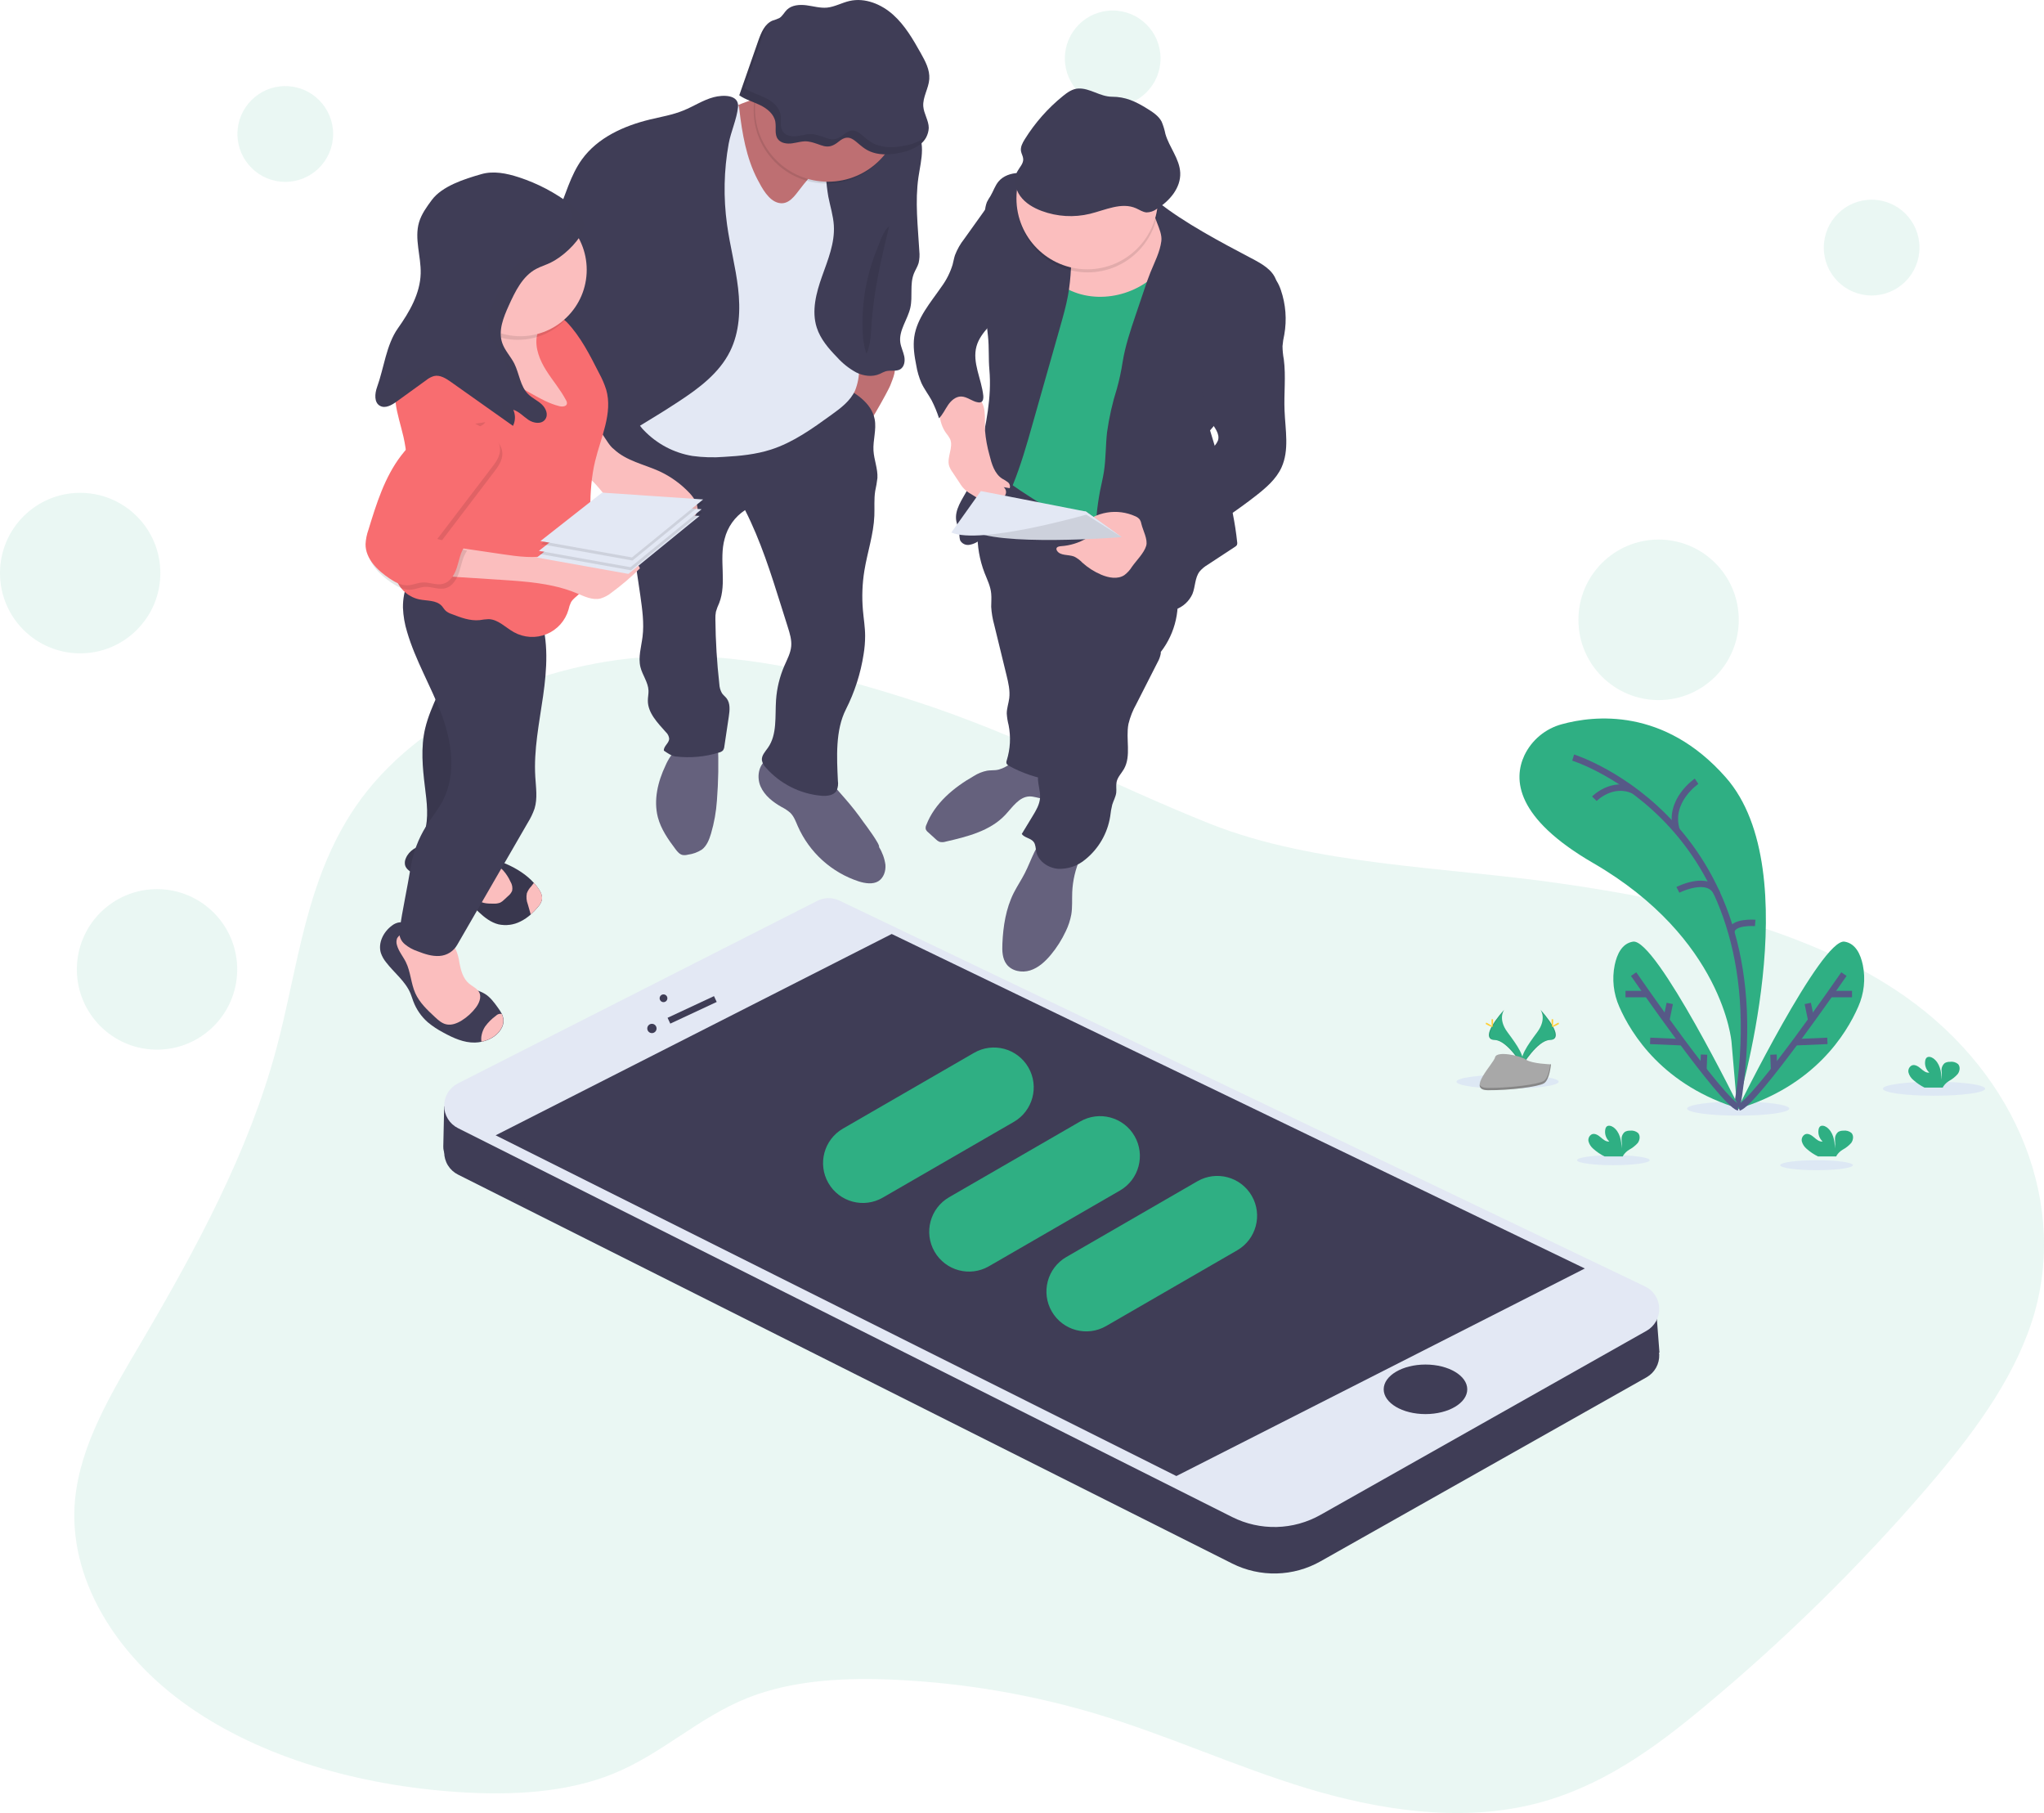 <svg width="318" height="282" viewBox="0 0 318 282" fill="none" xmlns="http://www.w3.org/2000/svg">
<g clip-path="url(#clip0)">
<path opacity="0.1" d="M142.463 109.108C130.035 105.082 116.894 101.707 103.464 102.055C83.72 102.568 64.737 111.777 55.374 125.386C47.46 136.919 46.404 150.474 42.949 163.298C38.693 179.098 30.614 194.092 21.991 208.755C17.359 216.631 12.473 224.672 11.668 233.326C10.563 245.342 17.838 257.353 29.306 265.405C40.775 273.456 56.035 277.747 71.368 278.749C79.526 279.279 88.052 278.87 95.316 275.929C103 272.829 108.619 267.158 116.333 264.093C123.483 261.255 131.817 260.89 139.838 261.307C150.225 261.833 160.513 263.597 170.482 266.562C181.662 269.909 192.05 274.727 203.205 278.122C214.36 281.518 226.83 283.439 238.261 280.709C248.993 278.146 257.506 271.831 265.182 265.432C277.553 255.147 289.056 243.86 299.574 231.684C306.507 223.629 312.966 215.123 316.063 205.711C321.978 187.714 314.053 167.338 296.322 154.944C281.633 144.671 261.872 140.136 242.521 137.381C224.872 134.843 204.454 134.591 188.234 128.127C172.764 121.946 158.69 114.363 142.463 109.108Z" fill="#2FAF83"/>
<path opacity="0.1" d="M300.888 170.437C305.28 170.437 308.84 169.948 308.84 169.345C308.84 168.742 305.28 168.254 300.888 168.254C296.497 168.254 292.937 168.742 292.937 169.345C292.937 169.948 296.497 170.437 300.888 170.437Z" fill="#6C63FF"/>
<path opacity="0.1" d="M270.426 173.529C274.818 173.529 278.378 173.041 278.378 172.438C278.378 171.835 274.818 171.346 270.426 171.346C266.035 171.346 262.474 171.835 262.474 172.438C262.474 173.041 266.035 173.529 270.426 173.529Z" fill="#6C63FF"/>
<path opacity="0.1" d="M234.545 169.345C238.936 169.345 242.497 168.857 242.497 168.254C242.497 167.651 238.936 167.162 234.545 167.162C230.153 167.162 226.593 167.651 226.593 168.254C226.593 168.857 230.153 169.345 234.545 169.345Z" fill="#6C63FF"/>
<path opacity="0.1" d="M282.617 182.018C285.74 182.018 288.271 181.67 288.271 181.24C288.271 180.81 285.74 180.462 282.617 180.462C279.495 180.462 276.964 180.81 276.964 181.24C276.964 181.67 279.495 182.018 282.617 182.018Z" fill="#6C63FF"/>
<path opacity="0.1" d="M251.002 181.24C254.125 181.24 256.656 180.892 256.656 180.462C256.656 180.032 254.125 179.683 251.002 179.683C247.88 179.683 245.349 180.032 245.349 180.462C245.349 180.892 247.88 181.24 251.002 181.24Z" fill="#6C63FF"/>
<path d="M270.254 172.19C270.254 172.19 281.41 135.597 268.51 120.94C258.875 109.975 247.906 111.298 243.002 112.644C241.733 112.982 240.553 113.593 239.543 114.433C238.532 115.273 237.717 116.323 237.153 117.51C235.433 121.212 235.749 127.222 247.854 134.237C268.124 145.983 269.387 162.096 269.387 162.096L270.254 172.19Z" fill="#2FAF83"/>
<path d="M244.747 117.834C244.747 117.834 277.628 128.124 270.254 172.19" stroke="#565987" stroke-miterlimit="10"/>
<path d="M263.947 121.522C263.947 121.522 259.419 124.577 260.85 129.164" stroke="#565987" stroke-miterlimit="10"/>
<path d="M248.047 124.239C248.047 124.239 250.799 121.422 254.182 122.976" stroke="#565987" stroke-miterlimit="10"/>
<path d="M261.043 138.41C261.043 138.41 265.902 135.945 267.157 139.034" stroke="#565987" stroke-miterlimit="10"/>
<path d="M273.069 143.555C273.069 143.555 269.418 143.266 269.353 145.012" stroke="#565987" stroke-miterlimit="10"/>
<path d="M270.705 172.483C270.705 172.483 257.63 145.887 254.055 146.469C252.334 146.744 251.563 148.425 251.209 150.109C250.769 152.288 251.018 154.551 251.921 156.583C253.776 160.839 258.755 168.922 270.705 172.483Z" fill="#2FAF83"/>
<path d="M254.151 151.517C254.151 151.517 267.863 171.415 270.512 172.29" stroke="#565987" stroke-miterlimit="10"/>
<path d="M252.892 154.623H256.092" stroke="#565987" stroke-miterlimit="10"/>
<path d="M256.725 161.903L261.741 162.117" stroke="#565987" stroke-miterlimit="10"/>
<path d="M259.777 156.08L259.233 158.694" stroke="#565987" stroke-miterlimit="10"/>
<path d="M265.11 164.039L265.014 166.415" stroke="#565987" stroke-miterlimit="10"/>
<path d="M270.32 172.483C270.32 172.483 283.395 145.887 286.97 146.469C288.69 146.744 289.461 148.425 289.816 150.109C290.256 152.288 290.007 154.551 289.103 156.583C287.249 160.839 282.27 168.922 270.32 172.483Z" fill="#2FAF83"/>
<path d="M286.874 151.517C286.874 151.517 273.162 171.415 270.512 172.29" stroke="#565987" stroke-miterlimit="10"/>
<path d="M288.133 154.623H284.933" stroke="#565987" stroke-miterlimit="10"/>
<path d="M284.3 161.903L279.283 162.117" stroke="#565987" stroke-miterlimit="10"/>
<path d="M281.248 156.08L281.792 158.694" stroke="#565987" stroke-miterlimit="10"/>
<path d="M275.911 164.039L276.011 166.415" stroke="#565987" stroke-miterlimit="10"/>
<path d="M247.889 178.695C247.534 178.404 247.275 178.013 247.145 177.572C247.088 177.351 247.108 177.116 247.203 176.907C247.297 176.698 247.46 176.529 247.665 176.426C248.143 176.243 248.652 176.574 249.041 176.911C249.43 177.249 249.87 177.624 250.376 177.555C250.117 177.319 249.922 177.019 249.813 176.685C249.703 176.352 249.681 175.995 249.75 175.651C249.771 175.508 249.831 175.373 249.922 175.262C250.187 174.979 250.669 175.103 250.985 175.324C251.994 176.036 252.276 177.407 252.283 178.64C252.332 178.182 252.332 177.72 252.283 177.262C252.263 177.034 252.299 176.805 252.389 176.594C252.478 176.384 252.618 176.198 252.795 176.054C253.034 175.923 253.304 175.858 253.576 175.868C253.801 175.836 254.031 175.851 254.25 175.914C254.468 175.976 254.671 176.083 254.846 176.229C255.228 176.643 255.128 177.335 254.794 177.789C254.419 178.206 253.976 178.555 253.483 178.822C253.106 179.046 252.785 179.352 252.544 179.718C252.517 179.769 252.494 179.822 252.475 179.876H249.633C249.001 179.563 248.414 179.166 247.889 178.695Z" fill="#2FAF83"/>
<path d="M297.668 167.982C297.312 167.692 297.052 167.3 296.925 166.859C296.867 166.638 296.888 166.403 296.982 166.195C297.077 165.987 297.24 165.818 297.444 165.716C297.922 165.533 298.432 165.864 298.821 166.198C299.209 166.532 299.653 166.914 300.159 166.842C299.898 166.606 299.703 166.307 299.593 165.973C299.482 165.639 299.46 165.282 299.529 164.937C299.55 164.795 299.611 164.661 299.705 164.552C299.97 164.269 300.448 164.39 300.765 164.614C301.773 165.323 302.055 166.68 302.062 167.93C302.113 167.472 302.113 167.01 302.062 166.552C302.042 166.324 302.079 166.095 302.168 165.884C302.257 165.674 302.397 165.488 302.575 165.344C302.815 165.216 303.084 165.153 303.356 165.161C303.58 165.126 303.808 165.138 304.027 165.198C304.246 165.257 304.45 165.362 304.625 165.506C305.011 165.915 304.911 166.608 304.574 167.062C304.201 167.486 303.757 167.843 303.263 168.116C302.886 168.339 302.564 168.645 302.323 169.011C302.295 169.062 302.272 169.115 302.255 169.17H299.412C298.781 168.853 298.194 168.454 297.668 167.982Z" fill="#2FAF83"/>
<path d="M281.076 178.695C280.721 178.404 280.462 178.013 280.333 177.572C280.275 177.351 280.295 177.116 280.39 176.907C280.484 176.698 280.648 176.529 280.852 176.426C281.33 176.243 281.84 176.574 282.228 176.911C282.617 177.249 283.058 177.624 283.564 177.555C283.303 177.319 283.109 177.02 282.998 176.686C282.888 176.352 282.866 175.996 282.934 175.651C282.958 175.508 283.018 175.374 283.109 175.262C283.374 174.979 283.856 175.103 284.173 175.324C285.181 176.036 285.463 177.407 285.47 178.64C285.525 178.183 285.53 177.721 285.487 177.262C285.467 177.034 285.504 176.805 285.593 176.594C285.683 176.384 285.822 176.198 286 176.054C286.239 175.923 286.508 175.858 286.781 175.868C287.006 175.836 287.235 175.851 287.454 175.914C287.673 175.976 287.876 176.083 288.05 176.229C288.432 176.643 288.333 177.335 287.999 177.789C287.623 178.206 287.18 178.555 286.688 178.822C286.311 179.046 285.99 179.352 285.748 179.718C285.721 179.769 285.698 179.822 285.68 179.876H282.838C282.2 179.564 281.607 179.167 281.076 178.695Z" fill="#2FAF83"/>
<path d="M234.029 157.041C234.029 157.041 232.962 158.436 234.521 160.54C236.079 162.644 237.359 164.424 236.843 165.736C236.843 165.736 234.493 161.828 232.58 161.773C230.667 161.717 231.923 159.393 234.029 157.041Z" fill="#2FAF83"/>
<path opacity="0.1" d="M234.029 157.041C233.934 157.175 233.86 157.322 233.808 157.478C231.943 159.672 230.949 161.721 232.742 161.773C234.414 161.821 236.42 164.81 236.898 165.561C236.898 165.619 236.864 165.678 236.843 165.733C236.843 165.733 234.493 161.824 232.58 161.769C230.667 161.714 231.923 159.393 234.029 157.041Z" fill="black"/>
<path d="M232.047 158.818C232.047 159.31 232.102 159.706 232.171 159.706C232.239 159.706 232.291 159.31 232.291 158.818C232.291 158.325 232.222 158.56 232.157 158.56C232.091 158.56 232.047 158.329 232.047 158.818Z" fill="#FFD037"/>
<path d="M231.365 159.403C231.795 159.641 232.174 159.782 232.205 159.724C232.236 159.665 231.916 159.424 231.486 159.19C231.056 158.956 231.224 159.124 231.19 159.19C231.155 159.255 230.935 159.169 231.365 159.403Z" fill="#FFD037"/>
<path d="M239.654 157.041C239.654 157.041 240.721 158.436 239.162 160.54C237.604 162.644 236.324 164.424 236.843 165.736C236.843 165.736 239.19 161.828 241.103 161.773C243.016 161.717 241.76 159.393 239.654 157.041Z" fill="#2FAF83"/>
<path opacity="0.1" d="M239.654 157.041C239.749 157.175 239.823 157.322 239.875 157.478C241.74 159.672 242.734 161.721 240.941 161.773C239.269 161.821 237.263 164.81 236.785 165.561C236.801 165.619 236.82 165.677 236.843 165.733C236.843 165.733 239.19 161.824 241.103 161.769C243.016 161.714 241.76 159.393 239.654 157.041Z" fill="black"/>
<path d="M241.636 158.818C241.636 159.31 241.581 159.706 241.512 159.706C241.444 159.706 241.392 159.31 241.392 158.818C241.392 158.325 241.461 158.56 241.526 158.56C241.592 158.56 241.636 158.329 241.636 158.818Z" fill="#FFD037"/>
<path d="M242.318 159.403C241.888 159.641 241.509 159.782 241.478 159.724C241.447 159.665 241.767 159.424 242.197 159.19C242.627 158.956 242.459 159.124 242.493 159.19C242.528 159.255 242.748 159.169 242.318 159.403Z" fill="#FFD037"/>
<path d="M241.296 165.554C241.296 165.554 238.319 165.464 237.421 164.824C236.523 164.183 232.838 163.419 232.604 164.445C232.37 165.471 228.131 169.549 231.489 169.576C234.848 169.604 239.307 169.053 240.202 168.505C241.096 167.958 241.296 165.554 241.296 165.554Z" fill="#A8A8A8"/>
<path opacity="0.2" d="M231.441 169.218C234.803 169.245 239.255 168.694 240.153 168.147C240.842 167.734 241.106 166.239 241.186 165.55H241.282C241.282 165.55 241.096 167.961 240.198 168.502C239.3 169.042 234.851 169.6 231.486 169.573C230.515 169.573 230.182 169.228 230.199 168.708C230.347 169.022 230.718 169.214 231.441 169.218Z" fill="black"/>
<path opacity="0.1" d="M44.384 28.29C48.495 28.29 51.827 24.955 51.827 20.841C51.827 16.728 48.495 13.393 44.384 13.393C40.274 13.393 36.941 16.728 36.941 20.841C36.941 24.955 40.274 28.29 44.384 28.29Z" fill="#2FAF83"/>
<path opacity="0.1" d="M173.111 16.533C177.222 16.533 180.554 13.198 180.554 9.085C180.554 4.971 177.222 1.636 173.111 1.636C169.001 1.636 165.668 4.971 165.668 9.085C165.668 13.198 169.001 16.533 173.111 16.533Z" fill="#2FAF83"/>
<path opacity="0.1" d="M291.185 45.96C295.296 45.96 298.628 42.625 298.628 38.511C298.628 34.397 295.296 31.062 291.185 31.062C287.075 31.062 283.742 34.397 283.742 38.511C283.742 42.625 287.075 45.96 291.185 45.96Z" fill="#2FAF83"/>
<path opacity="0.1" d="M12.473 101.624C19.362 101.624 24.946 96.035 24.946 89.141C24.946 82.246 19.362 76.657 12.473 76.657C5.584 76.657 0 82.246 0 89.141C0 96.035 5.584 101.624 12.473 101.624Z" fill="#2FAF83"/>
<path opacity="0.1" d="M24.43 163.267C31.319 163.267 36.904 157.678 36.904 150.784C36.904 143.889 31.319 138.3 24.43 138.3C17.541 138.3 11.957 143.889 11.957 150.784C11.957 157.678 17.541 163.267 24.43 163.267Z" fill="#2FAF83"/>
<path opacity="0.1" d="M258.039 108.894C264.928 108.894 270.512 103.305 270.512 96.411C270.512 89.516 264.928 83.927 258.039 83.927C251.15 83.927 245.566 89.516 245.566 96.411C245.566 103.305 251.15 108.894 258.039 108.894Z" fill="#2FAF83"/>
<path d="M154.895 119.787C154.455 119.828 154.007 119.807 153.57 119.876C152.837 120.022 152.137 120.304 151.506 120.706C148.375 122.49 145.419 124.942 144.122 128.303C144.015 128.51 143.981 128.746 144.025 128.974C144.102 129.163 144.228 129.327 144.39 129.45L145.608 130.559C145.762 130.719 145.946 130.847 146.148 130.937C146.477 131.023 146.823 131.013 147.146 130.906C150.494 130.138 154.052 129.253 156.402 126.746C157.517 125.558 158.546 123.923 160.187 123.878C160.875 123.878 161.519 124.143 162.197 124.222C162.875 124.301 163.69 124.012 163.852 123.351C163.904 123.022 163.866 122.685 163.742 122.376L162.73 119.005C162.455 118.082 159.678 118.034 158.752 118.199C157.342 118.444 156.392 119.649 154.895 119.787Z" fill="#65617D"/>
<path d="M166.814 138.779C166.766 139.932 166.859 141.1 166.67 142.243C166.503 143.145 166.215 144.019 165.813 144.843C165.194 146.168 164.408 147.407 163.473 148.531C162.603 149.565 161.56 150.536 160.27 150.942C158.979 151.348 157.393 151.056 156.588 149.967C155.931 149.082 155.9 147.901 155.948 146.796C156.065 144.079 156.492 141.324 157.71 138.892C158.233 137.859 158.897 136.874 159.43 135.831C160.545 133.665 161.182 131.096 163.105 129.601C164.312 130.159 165.602 130.514 166.924 130.652C167.437 130.707 168.903 130.741 169.075 131.399C169.192 131.843 168.229 133.086 168.043 133.524C167.308 135.183 166.892 136.966 166.814 138.779Z" fill="#65617D"/>
<path d="M153.175 89.113C153.587 90.167 154.11 91.2 154.207 92.323C154.276 93.012 154.207 93.7 154.207 94.389C154.265 95.333 154.422 96.268 154.675 97.179L156.591 105.03C156.877 106.205 157.163 107.41 157.015 108.608C156.915 109.407 156.626 110.182 156.629 110.984C156.666 111.593 156.763 112.196 156.918 112.786C157.281 114.606 157.182 116.489 156.629 118.261C156.573 118.395 156.552 118.541 156.571 118.685C156.619 118.908 156.836 119.046 157.032 119.153C159.095 120.283 161.344 121.033 163.673 121.367C165.774 116.364 167.242 111.118 168.043 105.75C168.531 102.499 168.769 99.207 169.395 95.98C169.409 95.794 169.488 95.618 169.619 95.484C169.853 95.288 170.207 95.412 170.482 95.543C173.999 97.235 177.382 99.192 180.602 101.397C181.734 99.93 182.53 98.231 182.934 96.421C183.338 94.611 183.339 92.735 182.938 90.925C182.534 89.364 181.957 87.853 181.218 86.42C180.43 84.677 179.449 83.029 178.293 81.506C175.74 78.303 171.996 76.258 168.142 74.87C165.799 74.023 163.387 73.396 160.978 72.756C159.63 72.394 157.369 71.216 156.058 72.132C154.682 73.086 153.766 75.452 153.202 76.954C152.505 78.816 152.126 80.782 152.08 82.77C152.024 84.936 152.396 87.092 153.175 89.113Z" fill="#3F3D56"/>
<path d="M180.836 98.58C180.117 99.365 180.722 100.619 180.585 101.68C180.495 102.158 180.324 102.618 180.079 103.04L176.786 109.511C176.236 110.482 175.823 111.525 175.561 112.61C175.11 114.945 176.036 117.569 174.852 119.632C174.47 120.296 173.878 120.868 173.72 121.619C173.603 122.166 173.72 122.738 173.662 123.292C173.582 123.943 173.235 124.529 173.042 125.155C172.892 125.758 172.785 126.37 172.722 126.987C172.305 129.621 170.927 132.006 168.855 133.682C167.667 134.689 166.143 135.208 164.588 135.135C163.053 135.004 161.529 133.961 161.216 132.453C161.109 131.94 161.13 131.368 160.81 130.951C160.356 130.355 159.399 130.331 158.962 129.722L160.655 126.932C161.182 126.068 161.718 125.166 161.804 124.157C161.908 122.92 161.312 121.688 161.526 120.465C161.708 119.415 162.462 118.54 162.689 117.5C162.971 116.209 162.406 114.903 162.1 113.615C161.35 110.444 162.19 107.138 163.026 103.973C164.137 99.785 165.276 95.532 167.527 91.83C172.017 94.251 176.146 96.576 180.836 98.58Z" fill="#3F3D56"/>
<path d="M180.877 32.984C181.146 33.714 181.001 34.523 180.95 35.298C180.829 37.02 181.194 38.742 181.111 40.488C181.029 42.234 180.492 43.901 180.12 45.598C179.064 50.444 179.319 55.492 178.362 60.358C177.182 66.385 174.164 71.998 173.569 78.114C173.38 80.056 173.404 82.136 172.34 83.776C166.022 80.992 160.05 77.481 154.544 73.314C155.755 64.322 156.953 55.286 156.791 46.215C156.713 45.121 156.789 44.022 157.018 42.95C157.305 42.05 157.718 41.194 158.243 40.409C159.575 38.243 161.041 36.163 162.503 34.086C163.439 32.757 164.45 31.362 165.944 30.739C167.437 30.115 169.206 30.394 170.833 30.691C172.792 31.049 174.749 31.407 176.703 31.765C177.925 31.989 180.354 31.562 180.877 32.984Z" fill="#2FAF83"/>
<path d="M133.761 67.439C132.958 66.635 132.083 65.907 131.146 65.266C132.368 63.778 132.127 61.626 132.426 59.721C132.671 58.484 133.044 57.276 133.537 56.115C133.661 55.788 133.837 55.427 134.177 55.341C134.387 55.315 134.599 55.348 134.79 55.437C135.822 55.802 137.976 55.782 138.778 56.45C139.745 57.262 138.86 58.964 138.496 59.979C138.238 60.661 134.274 67.955 133.761 67.439Z" fill="#BE6F72"/>
<path d="M136.758 131.75C137.276 132.59 137.615 133.528 137.752 134.505C137.835 135.483 137.477 136.554 136.644 137.071C135.812 137.587 134.618 137.415 133.627 137.105C131.525 136.421 129.591 135.3 127.951 133.817C126.312 132.333 125.004 130.52 124.113 128.496C123.8 127.773 123.528 127.005 122.974 126.447C122.562 126.085 122.105 125.778 121.615 125.534C120.262 124.77 118.958 123.764 118.332 122.338C117.706 120.913 117.988 119.008 119.285 118.161C119.689 117.927 120.136 117.777 120.599 117.717C121.063 117.658 121.533 117.692 121.983 117.817C122.88 118.072 123.738 118.446 124.536 118.929C125.871 119.656 127.502 120.283 128.665 121.25C129.697 122.101 130.623 123.251 131.504 124.253C132.513 125.406 133.458 126.613 134.336 127.869C134.618 128.238 136.995 131.416 136.758 131.75Z" fill="#65617D"/>
<path d="M111.536 124.522C111.419 126.255 111.114 127.969 110.625 129.636C110.346 130.572 109.978 131.547 109.204 132.143C108.549 132.568 107.807 132.84 107.032 132.938C106.762 133.012 106.48 133.029 106.203 132.99C105.728 132.89 105.391 132.48 105.099 132.091C103.949 130.569 102.831 128.961 102.346 127.115C101.658 124.439 102.346 121.57 103.54 119.07C103.969 118.062 104.595 117.15 105.381 116.388C106.352 115.589 107.518 115.065 108.76 114.869C110.029 114.614 111.588 114.07 111.681 115.616C111.817 118.585 111.769 121.559 111.536 124.522Z" fill="#65617D"/>
<path d="M130.575 59.793C132.949 61.023 135.585 62.586 136.08 65.214C136.386 66.819 135.798 68.461 135.894 70.094C135.98 71.53 136.583 72.918 136.507 74.35C136.427 75.027 136.312 75.699 136.163 76.365C135.96 77.635 136.08 78.93 136.029 80.215C135.915 83.108 134.948 85.89 134.48 88.745C134.149 90.783 134.072 92.855 134.25 94.913C134.363 96.242 134.594 97.564 134.594 98.9C134.594 99.863 134.514 100.823 134.356 101.772C133.895 104.755 132.966 107.645 131.604 110.337C129.949 113.598 130.183 117.806 130.358 121.46C130.435 121.964 130.37 122.479 130.172 122.948C129.739 123.737 128.658 123.85 127.764 123.774C124.446 123.471 121.369 121.912 119.161 119.415C118.839 119.101 118.621 118.696 118.535 118.254C118.459 117.517 119.051 116.911 119.478 116.302C120.93 114.235 120.562 111.436 120.734 108.898C120.859 107.051 121.301 105.24 122.038 103.543C122.465 102.561 122.998 101.593 123.094 100.526C123.184 99.531 122.881 98.546 122.582 97.595L121.549 94.317C119.949 89.224 118.339 84.099 115.917 79.344C114.327 80.378 113.19 81.978 112.734 83.82C111.832 87.064 113.116 90.687 111.887 93.807C111.684 94.24 111.515 94.688 111.382 95.147C111.309 95.543 111.282 95.946 111.299 96.349C111.331 99.705 111.535 103.058 111.911 106.394C111.93 106.899 112.072 107.392 112.324 107.83C112.527 108.123 112.823 108.34 113.04 108.619C113.642 109.4 113.529 110.495 113.384 111.47L112.696 116.078C112.684 116.311 112.606 116.537 112.472 116.729C112.31 116.886 112.108 116.995 111.887 117.045C109.701 117.725 107.396 117.936 105.123 117.665C104.452 117.586 103.843 117.135 103.282 116.756C103.223 116.067 104.08 115.609 104.111 114.924C104.078 114.518 103.889 114.141 103.585 113.87C102.304 112.424 100.777 110.888 100.79 108.956C100.79 108.45 100.911 107.944 100.894 107.437C100.849 106.139 99.954 105.027 99.641 103.777C99.256 102.231 99.769 100.626 99.965 99.045C100.233 96.917 99.916 94.761 99.621 92.636L98.468 84.84C98.334 83.63 98.094 82.433 97.752 81.265C97.318 80.115 96.809 78.994 96.228 77.911C95.127 75.672 94.222 73.344 93.32 71.023C93.034 70.393 92.854 69.719 92.787 69.029C92.735 67.848 93.344 66.733 94.101 65.823C95.519 64.134 97.454 62.96 99.607 62.483C99.967 62.383 100.345 62.367 100.711 62.438C101.02 62.541 101.309 62.693 101.568 62.889C104.228 64.63 107.255 65.731 110.411 66.106C113.567 66.481 116.767 66.119 119.76 65.049C120.104 65.31 120.741 65.197 121.136 65.011C122.241 64.504 123.143 63.661 124.113 62.944C125.919 61.574 128.355 60.272 130.575 59.793Z" fill="#3F3D56"/>
<path d="M59.255 148.232C59.438 148.759 59.713 149.25 60.068 149.682C61.313 151.307 63.051 152.605 63.853 154.503C64.021 154.909 64.145 155.336 64.3 155.749C64.771 156.997 65.538 158.11 66.537 158.993C67.298 159.626 68.125 160.174 69.004 160.629C70.525 161.459 72.169 162.21 73.897 162.165C74.244 162.158 74.59 162.116 74.929 162.041C75.466 161.93 75.985 161.739 76.467 161.476C77.578 160.863 78.531 159.665 78.311 158.415C78.267 158.177 78.192 157.945 78.088 157.726C77.905 157.378 77.694 157.045 77.458 156.731C76.876 155.925 76.278 155.099 75.428 154.582C74.471 153.997 73.267 153.852 72.407 153.129C72.067 152.821 71.774 152.466 71.536 152.075C70.756 150.876 70.175 149.558 69.816 148.173C69.554 147.14 69.379 146.007 68.625 145.25C67.871 144.492 66.836 144.32 65.831 144.148C65.492 144.078 65.145 144.044 64.799 144.048C64.307 144.065 63.797 144.206 63.336 143.975C62.875 143.745 62.721 143.418 62.163 143.462C61.719 143.522 61.301 143.705 60.955 143.989C59.648 144.957 58.781 146.679 59.255 148.232Z" fill="#3F3D56"/>
<path d="M71.481 149.799C71.705 150.966 72.049 152.209 72.95 152.97C73.525 153.466 74.327 153.776 74.612 154.475C74.898 155.174 74.53 156.053 74.055 156.693C73.449 157.503 72.697 158.193 71.839 158.728C71.11 159.179 70.239 159.524 69.403 159.324C68.715 159.162 68.171 158.666 67.658 158.188C66.482 157.096 65.277 155.963 64.617 154.499C63.928 152.957 63.894 151.169 63.144 149.651C62.707 148.766 62.032 147.991 61.767 147.04C61.649 146.697 61.649 146.323 61.767 145.98C61.896 145.734 62.09 145.529 62.328 145.387C62.566 145.245 62.839 145.173 63.116 145.177C63.67 145.196 64.217 145.312 64.73 145.522C66.284 146.076 67.874 146.521 69.489 146.854C70.132 146.975 70.521 146.971 70.865 147.595C71.183 148.293 71.391 149.037 71.481 149.799Z" fill="#FBBEBE"/>
<path d="M75.472 159.668C75.217 160.059 75.037 160.493 74.939 160.95C74.858 161.304 74.845 161.671 74.901 162.031C75.439 161.919 75.957 161.729 76.439 161.466C77.551 160.853 78.504 159.655 78.284 158.405C78.239 158.166 78.164 157.935 78.06 157.716C77.896 157.679 77.725 157.686 77.564 157.736C77.403 157.786 77.259 157.878 77.145 158.002C76.504 158.467 75.94 159.029 75.472 159.668Z" fill="#FBBEBE"/>
<path d="M63.14 133.503C62.991 133.825 62.946 134.187 63.013 134.536C63.171 135.225 63.877 135.621 64.513 135.934L70.566 138.896C70.986 139.09 71.394 139.308 71.791 139.547C72.823 140.18 73.635 141.076 74.516 141.895C75.397 142.715 76.377 143.483 77.544 143.772C78.708 144.028 79.925 143.868 80.985 143.321C81.556 143.036 82.086 142.676 82.561 142.25C82.972 141.889 83.352 141.494 83.696 141.069C83.992 140.756 84.204 140.373 84.312 139.957C84.426 139.326 84.112 138.706 83.748 138.186C83.538 137.887 83.308 137.601 83.06 137.332C80.764 134.794 77.004 133.479 73.769 132.962C72.482 132.756 71.261 132.274 70.022 131.881C68.783 131.488 67.472 131.192 66.186 131.375C64.899 131.557 63.632 132.298 63.14 133.503Z" fill="#3F3D56"/>
<path opacity="0.1" d="M63.14 133.503C62.991 133.825 62.946 134.187 63.013 134.536C63.171 135.225 63.877 135.621 64.513 135.934L70.566 138.896C70.986 139.09 71.394 139.308 71.791 139.547C72.823 140.18 73.635 141.076 74.516 141.895C75.397 142.715 76.377 143.483 77.544 143.772C78.708 144.028 79.925 143.868 80.985 143.321C81.556 143.036 82.086 142.676 82.561 142.25C82.972 141.889 83.352 141.494 83.696 141.069C83.992 140.756 84.204 140.373 84.312 139.957C84.426 139.326 84.112 138.706 83.748 138.186C83.538 137.887 83.308 137.601 83.06 137.332C80.764 134.794 77.004 133.479 73.769 132.962C72.482 132.756 71.261 132.274 70.022 131.881C68.783 131.488 67.472 131.192 66.186 131.375C64.899 131.557 63.632 132.298 63.14 133.503Z" fill="black"/>
<path d="M78.287 135.394C78.752 135.917 79.135 136.508 79.422 137.146C79.681 137.565 79.773 138.065 79.68 138.548C79.545 138.873 79.328 139.158 79.051 139.375L78.449 139.932C78.267 140.122 78.055 140.28 77.822 140.401C77.493 140.524 77.141 140.577 76.79 140.556C75.981 140.556 75.111 140.556 74.454 140.07C73.556 139.423 73.394 138.083 73.803 137.053C74.213 136.024 75.07 135.246 75.933 134.55C76.635 133.982 77.795 134.874 78.287 135.394Z" fill="#FBBEBE"/>
<path d="M81.962 138.954C81.851 139.526 81.904 140.117 82.117 140.659C82.268 141.176 82.416 141.692 82.564 142.219C82.564 142.219 82.564 142.219 82.564 142.24C82.975 141.879 83.355 141.484 83.7 141.059C83.996 140.746 84.208 140.363 84.316 139.946C84.429 139.316 84.116 138.696 83.751 138.176C83.541 137.876 83.311 137.591 83.063 137.322C82.901 137.532 82.76 137.739 82.643 137.873C82.342 138.181 82.11 138.55 81.962 138.954Z" fill="#FBBEBE"/>
<path d="M66.151 113.288C65.439 116.284 65.742 119.418 66.12 122.476C66.409 124.804 66.733 127.215 66.044 129.457C65.79 130.293 65.387 131.144 65.542 132.008C65.835 133.637 67.796 134.264 69.42 134.571C69.888 134.69 70.375 134.719 70.855 134.657C71.336 134.526 71.782 134.29 72.162 133.968C74.471 132.288 76.224 129.955 77.196 127.27C77.812 125.472 78.008 123.561 78.198 121.67C78.514 118.488 78.834 115.268 78.37 112.107C78.232 111.177 78.026 110.258 77.939 109.321C77.831 107.692 77.921 106.056 78.208 104.448C78.8 100.466 79.698 96.536 80.892 92.691C77.615 93.127 74.285 92.525 71.367 90.969C71.932 91.273 71.285 96.104 71.216 96.782C71.007 98.805 70.643 100.808 70.125 102.775C69.165 106.449 67.022 109.638 66.151 113.288Z" fill="#3F3D56"/>
<path opacity="0.1" d="M66.151 113.288C65.439 116.284 65.742 119.418 66.12 122.476C66.409 124.804 66.733 127.215 66.044 129.457C65.79 130.293 65.387 131.144 65.542 132.008C65.835 133.637 67.796 134.264 69.42 134.571C69.888 134.69 70.375 134.719 70.855 134.657C71.336 134.526 71.782 134.29 72.162 133.968C74.471 132.288 76.224 129.955 77.196 127.27C77.812 125.472 78.008 123.561 78.198 121.67C78.514 118.488 78.834 115.268 78.37 112.107C78.232 111.177 78.026 110.258 77.939 109.321C77.831 107.692 77.921 106.056 78.208 104.448C78.8 100.466 79.698 96.536 80.892 92.691C77.615 93.127 74.285 92.525 71.367 90.969C71.932 91.273 71.285 96.104 71.216 96.782C71.007 98.805 70.643 100.808 70.125 102.775C69.165 106.449 67.022 109.638 66.151 113.288Z" fill="black"/>
<path d="M84.016 95.732C85.392 99.724 85.09 104.083 84.494 108.264C83.899 112.445 83.022 116.625 83.28 120.837C83.379 122.49 83.648 124.188 83.166 125.768C82.898 126.54 82.544 127.278 82.11 127.969L71.13 146.971C70.85 147.465 70.452 147.88 69.971 148.181C69.491 148.481 68.943 148.658 68.377 148.693C67.204 148.776 66.051 148.39 64.957 147.96C64.23 147.719 63.554 147.344 62.965 146.854C62.672 146.611 62.444 146.3 62.297 145.949C62.151 145.597 62.092 145.216 62.125 144.836C62.617 141.537 63.357 138.159 63.904 134.85C64.276 132.604 65.088 130.454 66.292 128.523C67.142 127.146 68.188 125.91 68.921 124.477C71.027 120.372 70.297 115.365 68.673 111.046C67.049 106.728 64.63 102.72 63.34 98.305C62.957 97.076 62.739 95.802 62.69 94.517C62.674 93.189 62.919 91.871 63.413 90.638C63.907 89.405 64.638 88.282 65.566 87.333C65.837 87.026 66.178 86.79 66.561 86.644C67.007 86.54 67.473 86.549 67.916 86.668C74.031 87.856 81.996 89.837 84.016 95.732Z" fill="#3F3D56"/>
<path d="M182.711 36.145C182.911 37.654 182.367 39.179 181.593 40.484C178.665 45.375 171.914 47.537 166.694 45.261C164.543 44.321 162.723 42.771 160.941 41.242C160.342 40.725 159.719 40.185 159.416 39.455C158.883 38.163 159.526 36.624 160.576 35.701C161.625 34.778 162.984 34.324 164.337 33.914C168.8 32.523 181.648 28.135 182.711 36.145Z" fill="#FBBEBE"/>
<path d="M180.099 31.359C184.163 34.63 190.078 37.747 194.682 40.171C196.248 40.998 197.985 41.927 198.549 43.615C198.852 44.517 198.752 45.498 198.653 46.449C198.46 48.278 198.26 50.134 197.555 51.832C196.726 53.819 195.26 55.458 194.083 57.262C192.019 60.424 190.807 64.15 188.258 66.943C189.978 72.663 191.86 78.376 192.473 84.313C192.507 84.476 192.489 84.646 192.421 84.798C192.351 84.899 192.259 84.982 192.153 85.043L187.872 87.853C187.406 88.126 186.988 88.475 186.637 88.886C185.88 89.871 185.98 91.255 185.512 92.402C185.255 92.962 184.888 93.464 184.433 93.878C183.978 94.292 183.444 94.61 182.862 94.813C181.693 95.216 180.447 95.348 179.219 95.198C177.655 95.1 176.15 94.569 174.869 93.666C173.778 92.84 173.001 91.679 172.251 90.536C171.695 89.756 171.233 88.913 170.874 88.025C170.417 86.758 170.389 85.377 170.406 84.027C170.418 81.458 170.663 78.896 171.139 76.372C171.339 75.369 171.587 74.381 171.745 73.372C172.061 71.34 172 69.267 172.234 67.225C172.553 64.928 173.065 62.662 173.765 60.451C174.147 59.082 174.446 57.69 174.659 56.284C175.062 53.812 175.864 51.425 176.665 49.053L178.042 44.985C178.334 44.107 178.63 43.233 178.978 42.375C179.625 40.774 180.457 39.214 180.677 37.506C180.922 35.643 178.912 33.432 179.59 31.682C179.645 31.489 179.945 31.235 180.099 31.359Z" fill="#3F3D56"/>
<path d="M197.448 42.654C198.402 43.084 198.928 44.111 199.269 45.102C200.037 47.338 200.221 49.732 199.805 52.059C199.671 52.644 199.579 53.238 199.53 53.836C199.537 54.529 199.605 55.221 199.733 55.902C200.077 58.536 199.733 61.212 199.847 63.871C199.964 66.86 200.614 70.018 199.362 72.735C198.529 74.54 196.953 75.883 195.398 77.102C189.607 81.618 183.219 85.308 176.414 88.067C177.588 86.654 177.608 84.53 176.827 82.866C176.046 81.203 174.594 79.953 173.042 78.982C175.017 78.543 176.93 77.859 178.737 76.947C182.343 75.115 185.433 72.432 188.485 69.777C188.935 69.453 189.286 69.009 189.497 68.496C189.806 67.463 188.953 66.481 188.361 65.576C186.568 62.821 186.985 59.222 187.735 56.033C188.571 52.538 189.799 49.056 192.039 46.246C193.436 44.489 195.26 43.14 197.448 42.654Z" fill="#3F3D56"/>
<path d="M176.112 88.153C175.802 88.657 175.401 89.099 174.928 89.454C173.896 90.143 172.478 89.881 171.325 89.392C170.254 88.938 169.266 88.308 168.401 87.529C168.029 87.133 167.589 86.807 167.103 86.565C166.202 86.221 164.943 86.479 164.437 85.649C164.378 85.562 164.349 85.458 164.354 85.353C164.385 85.053 164.777 84.971 165.08 84.953C166.485 84.86 167.848 84.439 169.061 83.724C168.674 83.444 168.342 83.093 168.084 82.691C167.977 82.55 167.919 82.379 167.919 82.202C167.961 82.01 168.066 81.838 168.218 81.713C169.324 80.668 170.716 79.977 172.216 79.726C173.716 79.476 175.257 79.679 176.642 80.308C176.912 80.417 177.149 80.595 177.33 80.824C177.457 81.035 177.542 81.269 177.581 81.513C177.805 82.477 178.613 83.924 178.321 84.898C177.997 86.017 176.776 87.206 176.112 88.153Z" fill="#FBBEBE"/>
<path d="M152.648 83.81C156.929 78.861 158.842 72.349 160.617 66.051L161.887 61.574L164.949 50.791C165.4 49.2 165.851 47.609 166.15 45.987C166.663 43.188 166.711 40.326 166.68 37.481C166.636 36.302 166.367 35.143 165.885 34.065C165.586 33.322 165.441 32.529 165.197 31.762C164.886 30.691 164.422 29.671 163.817 28.735C163.649 28.456 163.439 28.205 163.195 27.991C162.771 27.703 162.291 27.508 161.787 27.419C160.693 27.093 159.56 26.921 158.419 26.906C157.276 26.947 156.099 27.343 155.363 28.211C154.802 28.876 154.544 29.737 154.1 30.484C153.894 30.79 153.706 31.108 153.539 31.438C153.35 31.938 153.246 32.467 153.23 33.001C153.051 35.171 152.898 37.343 152.772 39.517C152.714 40.505 152.662 41.5 152.7 42.492C152.731 43.264 152.813 44.032 152.896 44.8L153.711 52.321C153.901 54.087 153.766 55.74 153.925 57.51C154.31 61.784 153.391 66.058 152.449 70.252C151.998 72.246 151.533 74.267 150.57 76.072C149.72 77.67 148.447 79.292 148.784 81.072C148.901 81.692 149.214 82.271 149.262 82.897C149.239 83.286 149.277 83.675 149.376 84.051C149.516 84.307 149.734 84.511 149.998 84.635C150.262 84.759 150.559 84.796 150.845 84.74C151.526 84.62 152.155 84.296 152.648 83.81Z" fill="#3F3D56"/>
<path d="M153.171 64.005C153.302 64.993 153.202 65.996 153.25 66.991C153.358 68.273 153.589 69.541 153.938 70.779C154.282 72.156 154.723 73.699 155.938 74.464C156.242 74.622 156.533 74.805 156.808 75.011C156.943 75.118 157.043 75.264 157.093 75.429C157.144 75.594 157.143 75.77 157.09 75.934L156.144 75.776C156.251 75.858 156.34 75.962 156.405 76.081C156.469 76.2 156.508 76.331 156.518 76.466C156.528 76.6 156.51 76.736 156.465 76.863C156.419 76.991 156.347 77.107 156.253 77.204C156.16 77.302 156.047 77.379 155.922 77.43C155.796 77.48 155.662 77.504 155.527 77.499C155.392 77.494 155.259 77.461 155.138 77.401C155.016 77.342 154.909 77.257 154.823 77.153C154.859 77.464 154.829 77.778 154.737 78.076C154.689 78.222 154.597 78.351 154.474 78.443C154.351 78.535 154.202 78.588 154.048 78.593C153.87 78.565 153.701 78.494 153.556 78.386L151.086 76.854C150.346 76.455 149.73 75.859 149.307 75.132L148.227 73.503C147.988 73.189 147.799 72.841 147.666 72.47C147.263 71.092 148.388 69.563 147.803 68.265C147.628 67.945 147.421 67.643 147.187 67.363C145.938 65.641 146.017 63.299 146.155 61.164C146.2 60.444 146.331 59.59 146.981 59.277C147.497 59.026 148.116 59.249 148.595 59.563C149.073 59.876 149.496 60.289 150.04 60.475C150.384 60.592 150.762 60.606 151.107 60.73C151.588 60.899 152.036 61.557 152.359 61.946C152.816 62.543 153.098 63.256 153.171 64.005Z" fill="#FBBEBE"/>
<path d="M123.019 33.056C122.726 33.728 122.316 34.341 121.807 34.868C121.552 35.131 121.238 35.33 120.892 35.45C120.545 35.569 120.175 35.606 119.812 35.556C119.048 35.405 118.487 34.775 117.981 34.179C116.66 32.626 115.321 31.052 114.434 29.213C113.078 26.413 112.861 23.218 112.665 20.115C112.617 19.316 112.576 18.469 112.957 17.77C113.443 16.878 114.471 16.458 115.421 16.103L120.669 14.14C120.99 13.988 121.346 13.922 121.701 13.95C122.523 14.088 122.826 15.08 123.05 15.883C123.45 17.324 124.115 18.679 125.011 19.877C126.188 21.448 128.827 23.562 127.32 25.521C125.5 27.87 124.343 30.405 123.019 33.056Z" fill="#BE6F72"/>
<path d="M129.732 24.096C132.03 26.258 132.808 29.626 132.698 32.777C132.588 35.928 131.714 39 131.215 42.113C130.716 45.227 130.616 48.55 131.968 51.411C132.433 52.393 133.066 53.302 133.39 54.339C133.661 55.363 133.753 56.427 133.661 57.483C133.656 58.596 133.443 59.698 133.035 60.734C132.302 62.359 130.795 63.489 129.353 64.522C126.411 66.65 123.411 68.813 119.956 69.925C117.617 70.679 115.139 70.927 112.689 71.061C111.03 71.194 109.362 71.146 107.714 70.92C104.83 70.439 102.18 69.035 100.161 66.918C99.809 66.577 99.519 66.178 99.304 65.737C99.094 65.164 98.992 64.557 99.005 63.947C98.922 61.685 98.936 59.424 99.046 57.162C99.109 55.007 99.406 52.865 99.93 50.774C100.588 48.364 101.726 46.105 102.59 43.756C105.597 35.591 105.295 26.3 109.472 18.675C110.373 17.029 111.881 15.297 113.739 15.559C114.096 15.58 114.432 15.735 114.681 15.993C114.895 16.306 115.014 16.674 115.026 17.053C115.469 20.759 116.099 24.561 117.844 27.904C118.532 29.217 119.564 31.214 121.15 31.565C122.737 31.916 123.672 30.401 124.522 29.327C126.016 27.357 127.768 25.597 129.732 24.096Z" fill="#E3E8F4"/>
<path d="M140.732 18.52C141.201 18.774 141.639 19.081 142.036 19.436C143.069 20.414 143.447 21.912 143.44 23.331C143.433 24.75 143.096 26.148 142.89 27.553C142.336 31.341 142.807 35.219 143.027 39.055C143.094 39.675 143.057 40.301 142.917 40.908C142.749 41.487 142.401 41.996 142.177 42.558C141.52 44.218 142.016 46.111 141.63 47.854C141.217 49.71 139.803 51.398 140.068 53.281C140.175 54.018 140.529 54.697 140.681 55.427C140.832 56.157 140.701 57.038 140.072 57.431C139.442 57.824 138.527 57.538 137.777 57.755C137.472 57.867 137.175 58.001 136.889 58.154C135.729 58.678 134.346 58.499 133.204 57.927C132.084 57.315 131.077 56.516 130.227 55.565C128.916 54.221 127.647 52.751 127.072 50.964C126.232 48.374 126.979 45.554 127.891 42.985C128.803 40.416 129.89 37.819 129.728 35.088C129.639 33.559 129.157 32.089 128.868 30.587C128.51 28.507 128.382 26.393 128.486 24.285C128.531 22.742 128.634 21.151 129.298 19.757C129.772 18.826 130.471 18.03 131.332 17.44C132.193 16.851 133.188 16.487 134.226 16.382C136.634 16.12 138.699 17.349 140.732 18.52Z" fill="#3F3D56"/>
<path opacity="0.1" d="M134.226 51.807C134.25 52.909 134.447 54.001 134.811 55.041C135.427 53.636 135.499 52.059 135.581 50.53C135.925 45.264 137.092 40.298 138.334 35.198C137.429 35.887 136.92 37.609 136.486 38.642C134.766 42.808 133.993 47.305 134.226 51.807Z" fill="black"/>
<path d="M111.031 15.118C109.372 15.555 107.934 16.54 106.327 17.184C104.658 17.873 102.862 18.166 101.111 18.589C97.057 19.574 92.987 21.403 90.54 24.788C88.737 27.278 87.99 30.353 86.755 33.173C85.723 35.539 84.347 37.757 83.586 40.219C82.592 43.432 82.705 46.876 82.95 50.23C83.149 52.985 83.452 55.771 84.701 58.213C85.355 59.494 86.256 60.641 86.91 61.922C87.695 63.461 88.107 65.159 88.761 66.743C89.415 68.327 90.375 69.911 91.892 70.738L94.404 69.267C98.151 67.073 101.898 64.876 105.529 62.493C108.694 60.427 111.887 58.054 113.573 54.659C115.067 51.659 115.215 48.154 114.829 44.824C114.444 41.493 113.563 38.236 113.109 34.916C112.53 30.738 112.617 26.494 113.367 22.343C113.711 20.47 114.626 18.534 114.816 16.668C115.025 14.674 112.465 14.739 111.031 15.118Z" fill="#3F3D56"/>
<path d="M95.502 69.863C97.425 71.685 100.192 72.215 102.597 73.307C104.384 74.137 105.993 75.307 107.335 76.75C108.075 77.563 108.791 78.668 108.419 79.702C108.106 80.59 107.146 81.045 106.265 81.375C105.171 81.788 103.949 82.154 102.858 81.737C102.218 81.492 101.702 81.003 101.114 80.656C99.672 79.798 97.855 79.795 96.376 79.003C94.291 77.887 93.251 75.431 91.29 74.106C90.217 73.382 88.734 72.79 88.624 71.499C88.618 71.032 88.717 70.569 88.912 70.145C89.308 69.091 89.983 65.472 91.49 65.569C93.131 65.675 94.28 68.992 95.502 69.863Z" fill="#FBBEBE"/>
<path d="M85.424 53.722C86.053 55.988 87.516 57.92 89.033 59.718C90.124 61.009 91.321 62.414 91.359 64.105C91.393 65.703 90.327 67.173 88.95 67.99C87.574 68.806 85.953 69.067 84.36 69.171C83.086 69.293 81.8 69.204 80.555 68.906C77.41 68.052 75.228 65.307 72.754 63.185C71.285 61.929 69.633 60.834 68.508 59.26C67.383 57.686 66.908 55.427 68.016 53.839C68.416 53.325 68.878 52.862 69.392 52.462C71.271 50.831 72.874 48.906 74.137 46.762C74.647 45.898 75.135 44.961 75.992 44.441C77.22 43.694 78.796 44.035 80.186 44.4C81.697 44.796 85.953 45.571 86.249 47.499C86.37 48.291 85.389 49.524 85.241 50.375C85.053 51.49 85.115 52.634 85.424 53.722Z" fill="#FBBEBE"/>
<path d="M93.203 58.041C93.654 58.858 94.025 59.717 94.311 60.606C95.361 64.257 93.485 68.017 92.591 71.709C91.448 76.437 91.934 81.382 91.879 86.248C91.854 88.473 91.617 90.921 90.017 92.464C89.604 92.857 89.109 93.187 88.83 93.683C88.658 94.046 88.529 94.429 88.448 94.823C88.204 95.674 87.77 96.459 87.18 97.118C86.591 97.778 85.859 98.296 85.041 98.633C84.224 98.97 83.34 99.118 82.457 99.065C81.574 99.012 80.714 98.761 79.942 98.329C78.638 97.602 77.506 96.342 76.013 96.304C75.543 96.326 75.075 96.378 74.612 96.459C73.126 96.607 71.67 96.056 70.277 95.515C69.944 95.41 69.634 95.244 69.361 95.026C69.11 94.796 68.948 94.486 68.718 94.238C67.868 93.322 66.416 93.48 65.191 93.225C64.277 93.02 63.44 92.56 62.778 91.897C62.115 91.234 61.655 90.397 61.451 89.482C61.203 88.297 61.413 87.071 61.619 85.876L62.541 80.552C62.928 78.599 63.196 76.625 63.343 74.639C63.456 72.396 63.264 70.147 62.772 67.955C62.366 66.164 61.76 64.412 61.54 62.586C61.157 59.315 62.016 56.02 63.949 53.354C64.427 52.696 65.053 52.038 65.865 51.976C66.523 51.918 67.138 52.269 67.71 52.606C72.671 55.545 77.668 58.423 82.698 61.24C84.075 62.015 85.482 62.793 87.016 63.175C87.478 63.292 88.138 63.244 88.204 62.776C88.212 62.597 88.165 62.42 88.069 62.27C87.209 60.613 85.964 59.191 84.973 57.614C83.982 56.036 83.218 54.17 83.51 52.338C83.909 49.803 86.263 48.126 88.186 50.113C90.344 52.369 91.789 55.268 93.203 58.041Z" fill="#F86D70"/>
<path d="M77.795 90.181C81.831 90.439 85.957 90.715 89.694 92.264C90.894 92.76 92.168 93.401 93.43 93.094C94.059 92.903 94.644 92.589 95.151 92.171C96.707 91.03 98.176 89.775 99.548 88.418C99.411 87.663 98.389 87.56 97.625 87.567C95.762 87.578 93.925 87.136 92.271 86.279C91.727 85.952 91.15 85.683 90.55 85.477C88.916 85.026 87.251 85.887 85.609 86.307C83.18 86.927 80.62 86.565 78.139 86.2L71.443 85.212C70.82 85.122 70.118 85.05 69.623 85.435C69.292 85.749 69.065 86.156 68.972 86.603C68.154 89.358 68.546 89.589 71.271 89.761L77.795 90.181Z" fill="#FBBEBE"/>
<path opacity="0.1" d="M169.226 42.368C175.308 42.368 180.237 37.434 180.237 31.348C180.237 25.262 175.308 20.328 169.226 20.328C163.145 20.328 158.216 25.262 158.216 31.348C158.216 37.434 163.145 42.368 169.226 42.368Z" fill="black"/>
<path d="M169.147 41.889C175.228 41.889 180.158 36.956 180.158 30.87C180.158 24.783 175.228 19.85 169.147 19.85C163.066 19.85 158.136 24.783 158.136 30.87C158.136 36.956 163.066 41.889 169.147 41.889Z" fill="#FBBEBE"/>
<path d="M178.441 16.878C179.322 17.422 180.244 18.007 180.726 18.923C180.985 19.545 181.182 20.191 181.314 20.852C181.916 22.918 183.52 24.712 183.616 26.864C183.723 29.224 181.954 31.273 179.952 32.509C179.495 32.846 178.944 33.031 178.376 33.039C177.794 33.001 177.292 32.636 176.759 32.402C174.498 31.396 171.969 32.671 169.574 33.256C167.085 33.858 164.474 33.704 162.073 32.815C160.783 32.333 159.53 31.61 158.721 30.491C157.913 29.372 157.624 27.805 158.312 26.603C158.656 25.99 159.227 25.435 159.189 24.736C159.169 24.316 158.921 23.937 158.845 23.524C158.735 22.866 159.079 22.226 159.43 21.665C161.023 19.1 163.035 16.822 165.383 14.925C166.071 14.36 166.866 13.809 167.768 13.768C169.577 13.689 171.133 15.039 172.994 15.046C175.107 15.053 176.624 15.755 178.441 16.878Z" fill="#3F3D56"/>
<path opacity="0.1" d="M128.613 28.542C134.885 28.542 139.968 23.454 139.968 17.177C139.968 10.901 134.885 5.813 128.613 5.813C122.342 5.813 117.259 10.901 117.259 17.177C117.259 23.454 122.342 28.542 128.613 28.542Z" fill="black"/>
<path d="M128.813 28.263C135.084 28.263 140.168 23.175 140.168 16.898C140.168 10.622 135.084 5.534 128.813 5.534C122.542 5.534 117.458 10.622 117.458 16.898C117.458 23.175 122.542 28.263 128.813 28.263Z" fill="#BE6F72"/>
<path d="M134.879 23.317C136.483 24.216 138.461 24.123 140.251 23.713C141.265 23.523 142.227 23.116 143.072 22.522C143.492 22.222 143.838 21.831 144.084 21.377C144.33 20.924 144.47 20.42 144.493 19.905C144.493 18.751 143.736 17.711 143.643 16.557C143.53 15.104 144.476 13.761 144.576 12.301C144.676 10.841 143.956 9.525 143.254 8.272C142.047 6.12 140.791 3.94 138.953 2.294C137.116 0.647 134.57 -0.403 132.161 0.152C130.977 0.424 129.88 1.061 128.672 1.185C127.598 1.285 126.539 0.961 125.469 0.823C124.398 0.685 123.198 0.771 122.43 1.512C122.01 1.925 121.742 2.507 121.25 2.81C120.916 2.964 120.571 3.092 120.218 3.192C118.976 3.692 118.408 5.093 117.967 6.354L115.015 14.822C116.003 15.511 117.193 15.824 118.274 16.354C119.354 16.885 120.404 17.732 120.624 18.916C120.792 19.815 120.472 20.848 120.995 21.599C121.474 22.288 122.447 22.405 123.273 22.288C124.099 22.171 124.928 21.885 125.754 22.012C127.819 22.326 128.586 23.593 130.496 22.012C132.405 20.432 133.104 22.319 134.879 23.317Z" fill="#3F3D56"/>
<path opacity="0.1" d="M80.558 52.858C86.259 52.858 90.881 48.232 90.881 42.527C90.881 36.821 86.259 32.195 80.558 32.195C74.857 32.195 70.235 36.821 70.235 42.527C70.235 48.232 74.857 52.858 80.558 52.858Z" fill="black"/>
<path d="M80.957 52.297C86.658 52.297 91.28 47.671 91.28 41.965C91.28 36.26 86.658 31.634 80.957 31.634C75.256 31.634 70.635 36.26 70.635 41.965C70.635 47.671 75.256 52.297 80.957 52.297Z" fill="#FBBEBE"/>
<path d="M88.861 31.865C86.403 29.978 83.642 28.524 80.696 27.567C78.81 26.954 76.759 26.534 74.846 27.099C72.252 27.839 68.78 28.945 67.173 31.117C66.382 32.185 65.58 33.284 65.198 34.561C64.434 37.13 65.521 39.868 65.449 42.547C65.363 45.671 63.708 48.522 61.901 51.071C60.095 53.619 59.73 57.269 58.664 60.21C58.299 61.219 58.182 62.621 59.121 63.127C59.947 63.585 60.945 63.013 61.709 62.462L66.302 59.139C66.659 58.845 67.071 58.625 67.513 58.492C68.46 58.271 69.385 58.864 70.177 59.425L79.811 66.244C80.002 65.855 80.104 65.428 80.112 64.995C80.12 64.562 80.032 64.132 79.856 63.736C80.761 64.016 81.418 64.77 82.213 65.307C83.008 65.844 84.216 66.02 84.794 65.269C85.372 64.518 84.935 63.509 84.291 62.903C83.648 62.297 82.801 61.935 82.172 61.312C80.923 60.069 80.795 58.106 80.007 56.536C79.443 55.434 78.531 54.511 78.132 53.337C77.482 51.418 78.332 49.352 79.164 47.506C80.159 45.316 81.284 42.978 83.4 41.834C84.112 41.449 84.9 41.221 85.63 40.87C87.447 39.999 89.714 37.943 90.602 36.101C91.379 34.465 90.182 32.884 88.861 31.865Z" fill="#3F3D56"/>
<path opacity="0.1" d="M73.236 66.006C74.223 66.636 75.338 67.039 76.309 67.697C77.279 68.355 78.129 69.353 78.156 70.524C78.184 71.643 77.468 72.625 76.78 73.513L68.398 84.523L72.671 85.656C71.983 86.606 71.808 87.819 71.45 88.934C71.092 90.05 70.418 91.211 69.275 91.503C68.243 91.769 67.163 91.224 66.096 91.286C65.308 91.335 64.565 91.707 63.777 91.737C62.762 91.775 61.819 91.242 60.972 90.677C59.087 89.413 57.215 87.602 57.229 85.329C57.273 84.56 57.428 83.802 57.687 83.076C58.922 79.044 60.202 74.915 62.762 71.561C64.138 69.77 65.821 68.258 67.503 66.757C67.886 66.371 68.336 66.059 68.832 65.837C69.933 65.424 71.133 65.934 72.272 66.264C73.411 66.595 74.846 66.643 75.503 65.668" fill="black"/>
<path d="M72.874 65.328C73.862 65.954 74.977 66.361 75.947 67.018C76.918 67.676 77.767 68.675 77.798 69.842C77.829 71.01 77.11 71.946 76.422 72.835L68.037 83.834L72.31 84.967C71.622 85.918 71.447 87.126 71.089 88.246C70.731 89.365 70.056 90.522 68.914 90.814C67.882 91.08 66.801 90.536 65.735 90.598C64.947 90.642 64.204 91.018 63.416 91.045C62.401 91.083 61.458 90.549 60.611 89.985C58.726 88.724 56.854 86.909 56.871 84.64C56.912 83.871 57.065 83.112 57.325 82.388C58.56 78.352 59.84 74.223 62.401 70.872C63.777 69.078 65.463 67.566 67.142 66.051C67.526 65.667 67.976 65.356 68.47 65.131C69.571 64.718 70.772 65.228 71.911 65.562C73.05 65.896 74.485 65.941 75.142 64.966" fill="#F86D70"/>
<g opacity="0.1">
<path opacity="0.1" d="M159.079 28.208C159.888 29.327 161.144 30.053 162.431 30.532C164.831 31.424 167.444 31.578 169.932 30.973C172.34 30.387 174.856 29.113 177.116 30.119C177.65 30.357 178.149 30.718 178.73 30.759C179.299 30.749 179.851 30.563 180.31 30.226C181.703 29.365 182.983 28.111 183.596 26.634C183.596 26.71 183.596 26.785 183.616 26.864C183.723 29.224 181.954 31.273 179.952 32.509C179.495 32.846 178.944 33.031 178.376 33.039C177.794 33.001 177.292 32.636 176.759 32.402C174.498 31.396 171.969 32.671 169.574 33.256C167.085 33.858 164.474 33.704 162.073 32.815C160.783 32.333 159.53 31.61 158.721 30.491C157.913 29.372 157.624 27.805 158.312 26.603L158.364 26.517C158.475 27.126 158.719 27.703 159.079 28.208Z" fill="black"/>
<path opacity="0.1" d="M159.537 22.453C159.564 22.983 159.244 23.428 158.938 23.879C158.895 23.767 158.862 23.652 158.838 23.534C158.735 22.918 159.031 22.319 159.358 21.778C159.452 21.993 159.512 22.22 159.537 22.453Z" fill="black"/>
</g>
<path opacity="0.1" d="M118.773 5.231L115.82 13.696C116.808 14.384 117.998 14.701 119.079 15.228C120.159 15.755 121.209 16.606 121.429 17.79C121.598 18.689 121.278 19.722 121.801 20.476C122.279 21.165 123.253 21.279 124.078 21.165C124.904 21.052 125.734 20.762 126.559 20.89C128.624 21.203 129.391 22.47 131.301 20.907C133.211 19.343 133.902 21.2 135.678 22.198C137.281 23.101 139.26 23.008 141.049 22.594C142.063 22.404 143.026 21.999 143.87 21.406C143.991 21.308 144.105 21.203 144.215 21.093C143.951 21.657 143.554 22.149 143.058 22.525C142.214 23.12 141.252 23.526 140.237 23.717C138.448 24.127 136.452 24.22 134.866 23.321C133.09 22.322 132.361 20.5 130.489 22.029C128.617 23.558 127.805 22.326 125.747 22.029C124.921 21.902 124.096 22.188 123.266 22.305C122.437 22.422 121.467 22.305 120.989 21.616C120.466 20.866 120.786 19.832 120.617 18.934C120.397 17.749 119.347 16.898 118.267 16.372C117.186 15.845 115.996 15.524 115.008 14.839L117.974 6.35C118.318 5.417 118.697 4.408 119.385 3.743C119.147 4.224 118.942 4.721 118.773 5.231Z" fill="black"/>
<g opacity="0.1">
<path opacity="0.1" d="M80.623 64.108C81.384 64.453 82.344 64.504 82.826 63.861C83.366 63.172 82.967 62.104 82.323 61.495C81.68 60.885 80.833 60.527 80.204 59.904C78.955 58.664 78.827 56.701 78.039 55.131C77.475 54.025 76.563 53.102 76.164 51.928C75.514 50.013 76.364 47.944 77.196 46.101C78.191 43.911 79.316 41.573 81.432 40.429C82.144 40.044 82.932 39.816 83.662 39.465C85.478 38.594 87.746 36.535 88.634 34.692C89.38 33.139 88.328 31.631 87.075 30.608C87.684 31.004 88.279 31.421 88.858 31.865C90.182 32.898 91.376 34.465 90.578 36.094C89.69 37.936 87.423 39.992 85.606 40.863C84.876 41.208 84.088 41.442 83.376 41.828C81.26 42.971 80.135 45.309 79.14 47.499C78.304 49.345 77.454 51.411 78.108 53.33C78.507 54.504 79.419 55.427 79.983 56.529C80.782 58.099 80.899 60.062 82.148 61.305C82.777 61.929 83.624 62.287 84.267 62.896C84.911 63.506 85.3 64.56 84.77 65.262C84.24 65.965 82.98 65.82 82.189 65.3C81.656 64.938 81.171 64.463 80.623 64.108Z" fill="black"/>
<path opacity="0.1" d="M59.755 61.054L64.348 57.734C64.705 57.439 65.117 57.218 65.559 57.083C66.505 56.866 67.431 57.459 68.222 58.02L77.857 64.838C78.047 64.449 78.15 64.022 78.158 63.588C78.166 63.154 78.078 62.724 77.902 62.328C78.786 62.603 79.43 63.34 80.197 63.857C80.085 63.806 79.97 63.764 79.853 63.73C80.029 64.125 80.117 64.555 80.109 64.988C80.101 65.421 79.998 65.848 79.808 66.237L70.174 59.418C69.382 58.857 68.453 58.264 67.51 58.485C67.068 58.618 66.656 58.839 66.299 59.132L61.705 62.456C60.942 63.007 59.944 63.578 59.118 63.12C58.892 62.981 58.707 62.785 58.58 62.552C58.454 62.319 58.392 62.056 58.399 61.791C58.886 61.617 59.343 61.368 59.755 61.054Z" fill="black"/>
</g>
<path d="M174.518 83.545C174.518 83.545 154.802 85.126 150.879 82.329L168.917 79.547L174.518 83.545Z" fill="#E3E8F4"/>
<path opacity="0.1" d="M174.518 83.545C174.518 83.545 154.802 85.126 150.879 82.329L168.917 79.547L174.518 83.545Z" fill="black"/>
<path d="M174.518 83.545L168.996 80.046C168.996 80.046 152.521 84.785 148.006 82.829L152.6 76.379L168.924 79.564L174.518 83.545Z" fill="#E3E8F4"/>
<path d="M150.019 37.151C149.41 37.921 148.922 38.779 148.571 39.696C148.412 40.181 148.333 40.688 148.199 41.18C147.821 42.406 147.24 43.56 146.479 44.593C144.782 47.062 142.663 49.445 142.236 52.41C142.03 53.874 142.257 55.361 142.546 56.811C142.702 57.767 142.975 58.7 143.358 59.59C143.795 60.534 144.445 61.364 144.944 62.276C145.4 63.172 145.784 64.103 146.093 65.059C146.682 64.47 147.029 63.681 147.501 62.993C147.972 62.304 148.674 61.684 149.503 61.674C150.46 61.674 151.248 62.466 152.194 62.59C152.342 62.62 152.495 62.605 152.634 62.548C152.978 62.387 153.006 61.922 152.978 61.55C152.707 58.95 151.22 56.384 151.922 53.863C152.569 51.532 154.881 50.075 156.096 47.985C156.977 46.466 157.238 44.675 157.472 42.933C157.765 40.849 158.061 38.749 157.93 36.652C157.864 35.594 157.025 28.913 155.49 29.613C154.957 29.854 154.492 30.877 154.159 31.334L152.782 33.287L150.019 37.151Z" fill="#3F3D56"/>
<path d="M108.835 80.249L97.766 89.268L83.524 86.72L93.114 79.185L108.835 80.249Z" fill="#E3E8F4"/>
<path opacity="0.1" d="M109.234 79.688L98.165 88.707L83.923 86.159L93.513 78.624L109.234 79.688Z" fill="black"/>
<path d="M109.155 79.209L98.086 88.225L83.841 85.68L93.434 78.142L109.155 79.209Z" fill="#E3E8F4"/>
<path opacity="0.1" d="M109.475 78.166L98.403 87.185L84.161 84.636L93.754 77.102L109.475 78.166Z" fill="black"/>
<path d="M109.393 77.687L98.323 86.706L84.082 84.158L93.671 76.623L109.393 77.687Z" fill="#E3E8F4"/>
<path d="M255.001 200.921C255.262 200.794 255.55 200.732 255.84 200.742C256.13 200.752 256.414 200.832 256.666 200.977C256.918 201.121 257.131 201.324 257.286 201.57C257.441 201.815 257.535 202.095 257.557 202.384L258.173 210.377L254.519 211.039L252.592 205.26L255.001 200.921Z" fill="#3F3D56"/>
<path d="M127.155 147.347L71.23 175.751C70.588 176.078 70.05 176.577 69.676 177.192C69.301 177.808 69.104 178.515 69.107 179.236C69.11 179.956 69.312 180.662 69.692 181.274C70.072 181.886 70.614 182.381 71.257 182.704L191.706 243.2C193.849 244.274 196.223 244.804 198.618 244.744C201.014 244.684 203.359 244.035 205.445 242.855L256.178 214.224C256.793 213.873 257.301 213.36 257.647 212.74C257.992 212.121 258.162 211.419 258.138 210.711C258.115 210.002 257.898 209.313 257.512 208.718C257.126 208.124 256.585 207.646 255.947 207.337L130.592 147.309C130.054 147.051 129.465 146.921 128.869 146.927C128.273 146.934 127.686 147.077 127.155 147.347Z" fill="#3F3D56"/>
<path d="M70.855 170.809L69.103 172.111L68.966 178.344C68.955 178.83 69.08 179.309 69.329 179.727C69.577 180.145 69.938 180.484 70.37 180.706L192.876 243.623C193.154 243.767 193.464 243.836 193.776 243.825C194.089 243.814 194.394 243.723 194.661 243.56C194.928 243.397 195.149 243.168 195.302 242.895C195.455 242.622 195.535 242.314 195.535 242.001V232.948L70.855 170.809Z" fill="#3F3D56"/>
<path d="M127.155 140.122L71.23 168.522C70.588 168.849 70.049 169.347 69.674 169.962C69.298 170.576 69.1 171.283 69.102 172.004C69.103 172.725 69.305 173.431 69.684 174.043C70.062 174.656 70.604 175.152 71.247 175.475L191.706 235.971C193.849 237.044 196.223 237.574 198.618 237.514C201.014 237.454 203.358 236.806 205.445 235.627L256.178 206.992C256.793 206.641 257.301 206.128 257.647 205.509C257.992 204.889 258.162 204.188 258.139 203.479C258.115 202.77 257.898 202.081 257.512 201.487C257.126 200.892 256.585 200.414 255.947 200.105L130.592 140.081C130.054 139.823 129.465 139.694 128.869 139.701C128.273 139.708 127.686 139.852 127.155 140.122Z" fill="#E3E8F4"/>
<path d="M138.73 145.277L77.11 176.591L183.017 229.59L246.564 197.308L138.73 145.277Z" fill="#3F3D56"/>
<path d="M221.772 219.954C225.362 219.954 228.272 218.229 228.272 216.101C228.272 213.973 225.362 212.247 221.772 212.247C218.182 212.247 215.272 213.973 215.272 216.101C215.272 218.229 218.182 219.954 221.772 219.954Z" fill="#3F3D56"/>
<path d="M103.227 155.877C103.559 155.877 103.829 155.607 103.829 155.274C103.829 154.941 103.559 154.672 103.227 154.672C102.894 154.672 102.625 154.941 102.625 155.274C102.625 155.607 102.894 155.877 103.227 155.877Z" fill="#3F3D56"/>
<path d="M101.424 160.695C101.823 160.695 102.146 160.371 102.146 159.972C102.146 159.572 101.823 159.248 101.424 159.248C101.024 159.248 100.701 159.572 100.701 159.972C100.701 160.371 101.024 160.695 101.424 160.695Z" fill="#3F3D56"/>
<path d="M104.07 158.766L111.292 155.395" stroke="#3F3D56" stroke-miterlimit="10"/>
<path d="M168.05 174.441L147.661 186.222C144.699 187.934 143.684 191.725 145.394 194.69C147.105 197.655 150.893 198.671 153.855 196.959L174.244 185.178C177.206 183.466 178.221 179.675 176.511 176.71C174.8 173.745 171.012 172.73 168.05 174.441Z" fill="#2FAF83"/>
<path d="M186.286 183.74L165.898 195.521C162.936 197.233 161.921 201.024 163.631 203.989C165.341 206.954 169.129 207.97 172.092 206.258L192.48 194.477C195.442 192.765 196.457 188.974 194.747 186.009C193.037 183.044 189.249 182.029 186.286 183.74Z" fill="#2FAF83"/>
<path d="M151.534 163.767L131.146 175.548C128.183 177.26 127.168 181.051 128.879 184.016C130.589 186.98 134.377 187.996 137.339 186.284L157.728 174.503C160.69 172.792 161.705 169.001 159.995 166.036C158.284 163.071 154.496 162.055 151.534 163.767Z" fill="#2FAF83"/>
</g>
<defs>
<clipPath id="clip0">
<rect width="318" height="282" fill="white"/>
</clipPath>
</defs>
</svg>
